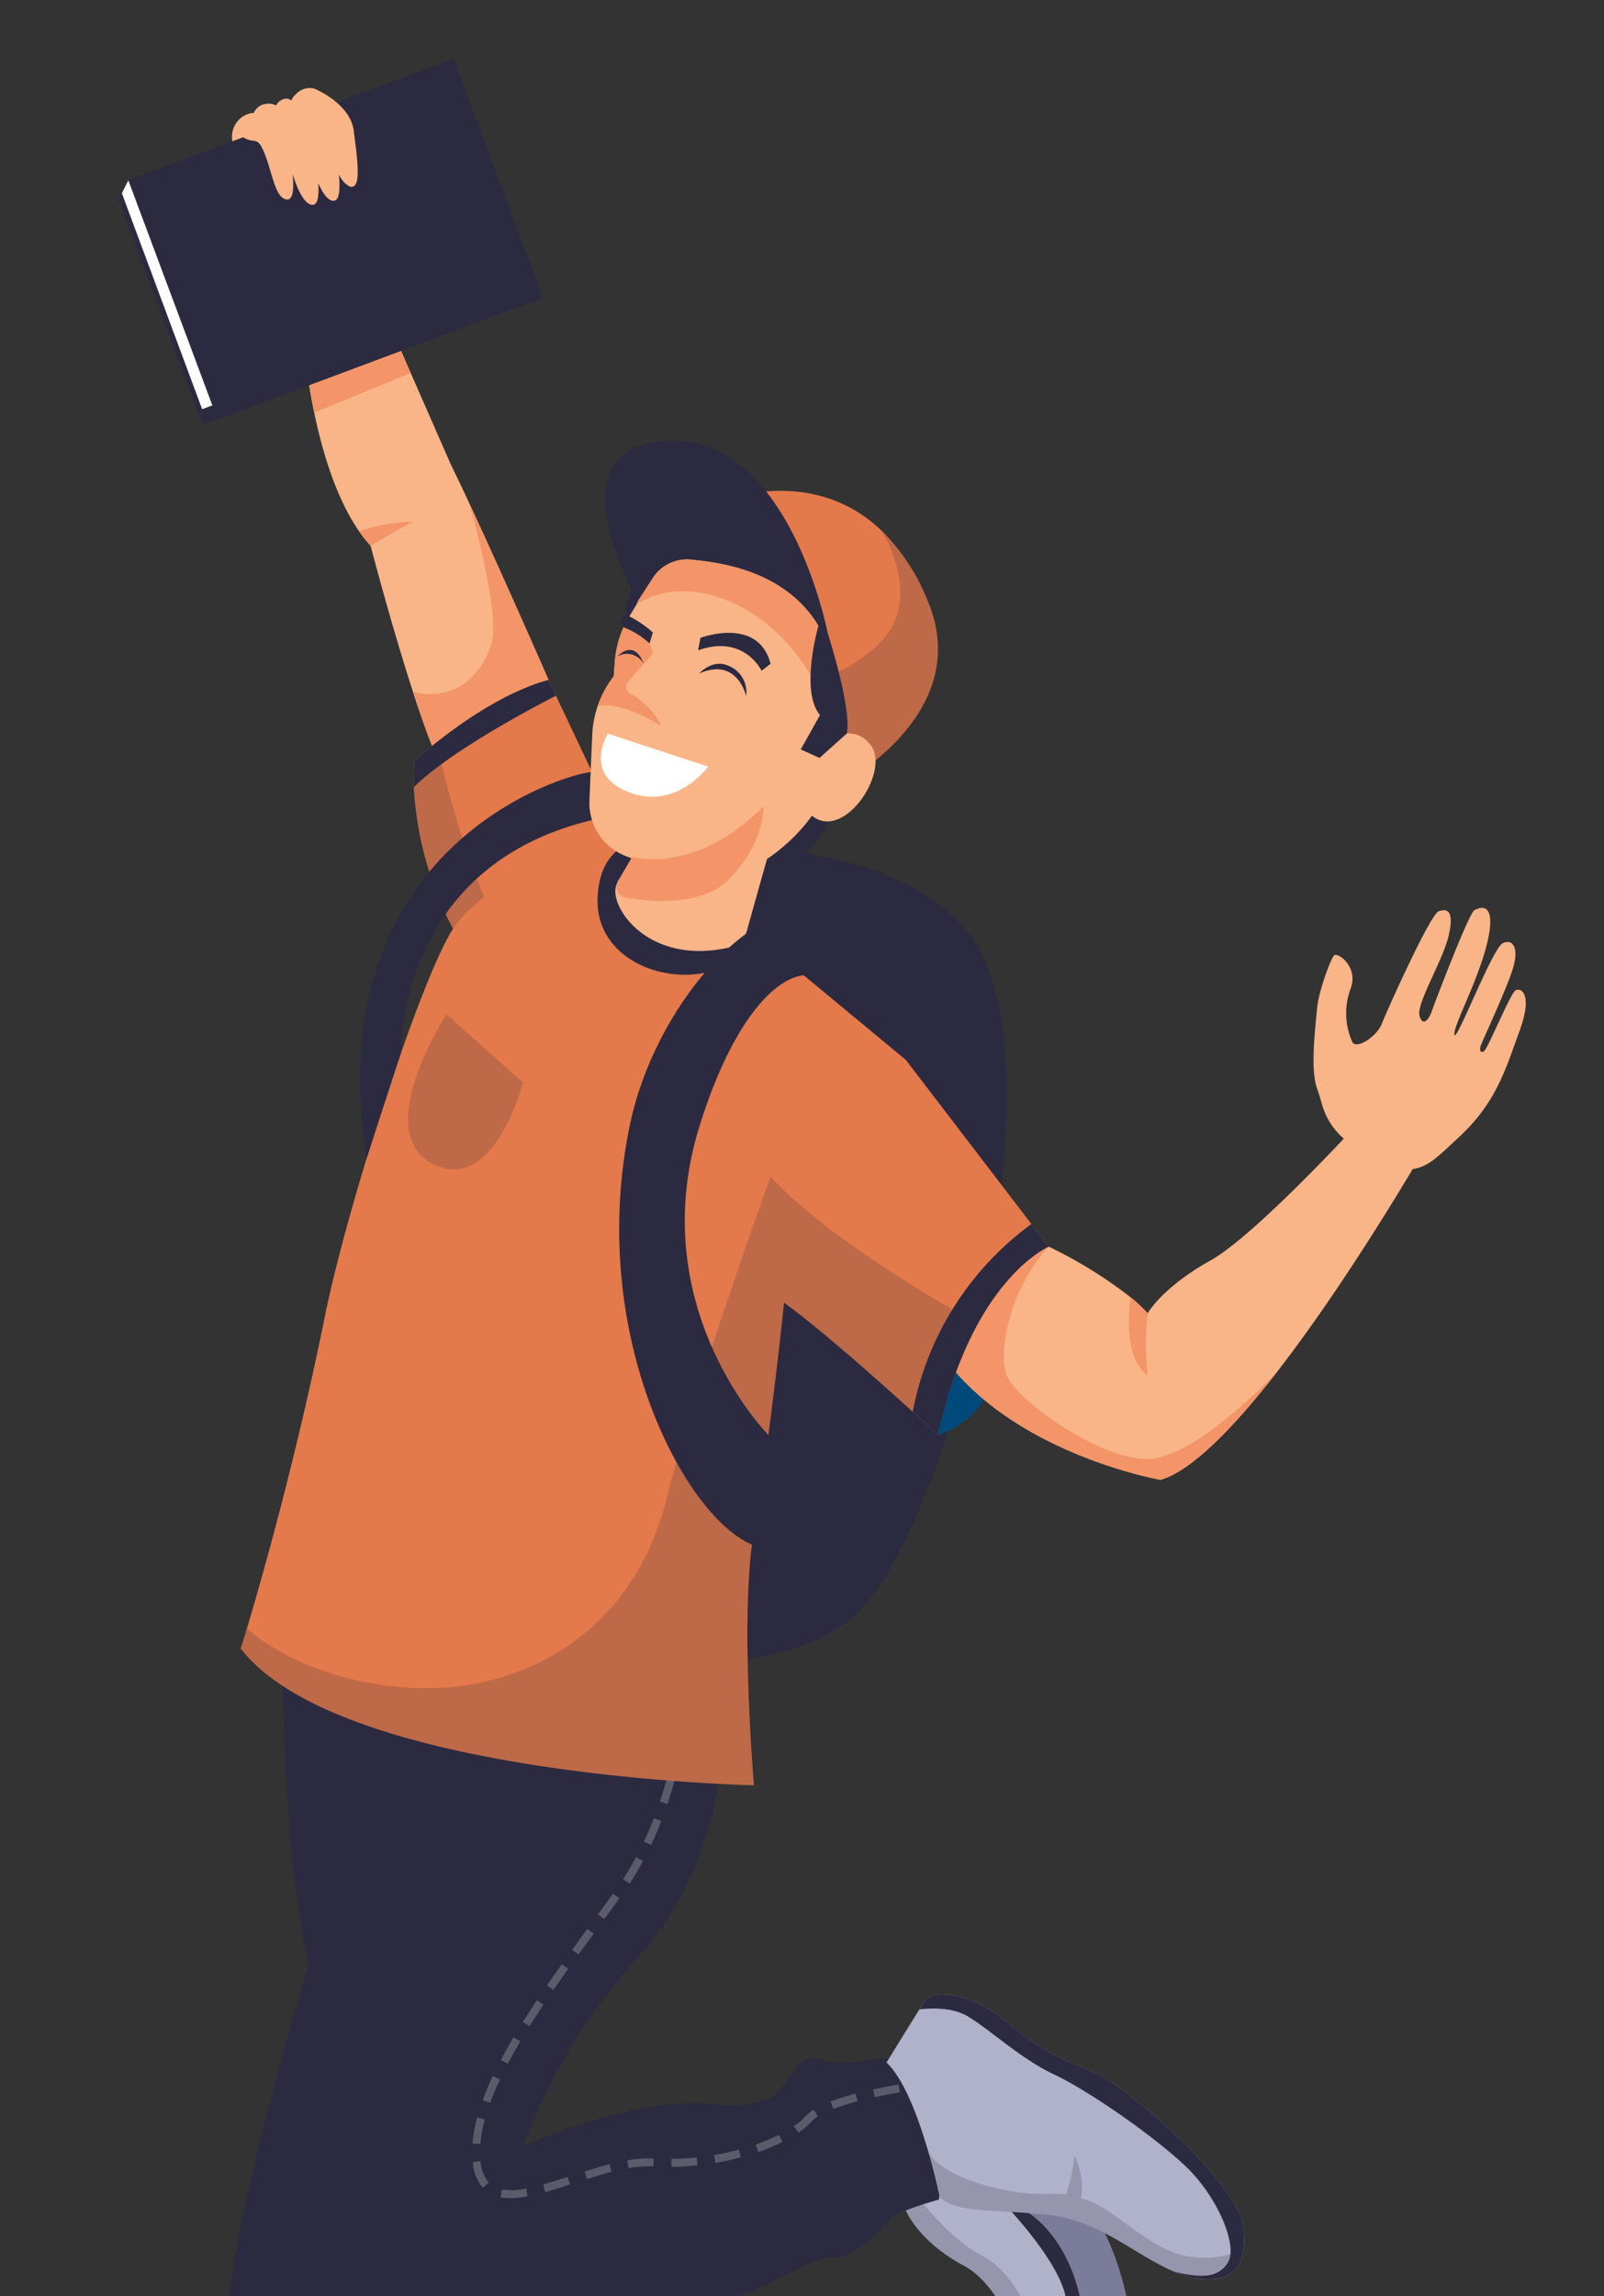 <svg xmlns="http://www.w3.org/2000/svg" xmlns:xlink="http://www.w3.org/1999/xlink" width="246" height="352" viewBox="0 0 246 352">
  <rect x="0" y="0" width="246" height="352" fill="#333333" stroke="none"/>
  <defs>
    <clipPath id="clip-path">
      <rect id="Rectangle_17184" data-name="Rectangle 17184" width="246" height="352" rx="6" transform="translate(2172 4616)" fill="#ecfbff"/>
    </clipPath>
  </defs>
  <g id="Mask_Group_249" data-name="Mask Group 249" transform="translate(-2172 -4616)" clip-path="url(#clip-path)">
    <g id="Group_40669" data-name="Group 40669" transform="translate(1906.085 4530.564)">
      <g id="Group_40661" data-name="Group 40661" transform="translate(403.949 419.269)">
        <path id="Path_98016" data-name="Path 98016" d="M409.412,402.069s7.422-1.31,6.985-11.132-3.71-23.354-10.259-27.283S394.81,365.4,394.81,365.4Z" transform="translate(-380.161 -361.708)" fill="#7b7b9a"/>
        <path id="Path_98017" data-name="Path 98017" d="M382.754,363.753c.219,3.274,3.274,8.073,9.823,11.567s10.041,15.935,12.985,21.39a11.719,11.719,0,0,0,4.017,4.6,5.153,5.153,0,0,0,2.426.858s.036-.861.043-2.351a110.989,110.989,0,0,0-1.4-18.168c-1.791-10.694-8.129-14.405-8.129-14.405-1.155-1.972-3.647-3.376-6.486-4.263-4.642-1.451-10.208-1.516-12.365-.423C383.058,362.863,382.722,363.265,382.754,363.753Z" transform="translate(-382.752 -361.807)" fill="#b0b1ca"/>
        <path id="Path_98018" data-name="Path 98018" d="M405.776,379.7c1.548,6.551,2.249,17.362,1.453,21.406a5.154,5.154,0,0,0,2.426.858,110.279,110.279,0,0,0-1.356-20.519c-1.791-10.694-8.129-14.405-8.129-14.405-1.155-1.972-3.647-3.376-6.486-4.263C397.437,366.532,404.463,374.151,405.776,379.7Z" transform="translate(-380.403 -361.599)" fill="#2c2a40"/>
        <path id="Path_98019" data-name="Path 98019" d="M382.754,363.621c.219,3.274,3.274,8.073,9.823,11.567s10.041,15.935,12.985,21.39a11.72,11.72,0,0,0,4.017,4.6,5.154,5.154,0,0,0,2.426.858s.036-.861.043-2.351a1.109,1.109,0,0,0-.481-.268c-2.181-.547-5.127-1.389-6.875-9.495s-4.692-13.97-9.711-16.479c-4.581-2.288-10.334-9.723-11.312-11.017C383.058,362.73,382.722,363.132,382.754,363.621Z" transform="translate(-382.752 -361.674)" fill="#2c2a40" opacity="0.2"/>
      </g>
      <path id="Path_98020" data-name="Path 98020" d="M341.5,194.8s50.547-7.592,64.269,13.872-4.711,93.207-19.586,104.071-39.589,5.231-48.839-1.6S323.806,205.159,341.5,194.8Z" transform="translate(9.713 21.289)" fill="#2c2a40"/>
      <path id="Path_98021" data-name="Path 98021" d="M387.657,270.3a13.1,13.1,0,0,0,8.7-9.058l-7.639-3.384S385.725,265.606,387.657,270.3Z" transform="translate(22.111 35.122)" fill="#00497b"/>
      <path id="Path_98022" data-name="Path 98022" d="M387.543,263.726c10.476,15.935,34.126,20.08,34.126,20.08,4.895-1.431,11.42-8.241,17.873-16.547h0C451.8,251.471,463.8,230.274,463.8,230.274L453.974,227s-17.245,19.045-24.663,23.189-9.606,8.078-9.606,8.078a26.052,26.052,0,0,0-2.629-2.455,69.056,69.056,0,0,0-12.543-7.754C396.128,245.708,387.543,263.726,387.543,263.726Z" transform="translate(22.227 28.491)" fill="#f9b587"/>
      <path id="Path_98023" data-name="Path 98023" d="M387.543,260.038c10.476,15.935,34.126,20.08,34.126,20.08,4.895-1.431,11.42-8.241,17.873-16.547,0,0-11.525,12.245-18.856,13.273s-21.209-8.948-22.611-12.769.668-13.541,6.457-19.7C396.128,242.021,387.543,260.038,387.543,260.038Z" transform="translate(22.227 32.178)" fill="#f39568"/>
      <path id="Path_98024" data-name="Path 98024" d="M304.8,291.644s-.552,32.211,3.97,52.55,23.839-33.3,23.839-33.3S315.3,295.693,304.8,291.644Z" transform="translate(4.44 42.384)" fill="#2c2a40"/>
      <path id="Path_98025" data-name="Path 98025" d="M373.859,309.568s-.419,18.99-12.861,32.414a91.4,91.4,0,0,0-17.785,29.139s18.623-8.512,30.646-6.22c0,0,6.292.327,8.585-2.291s2.946-5.731,6.547-4.748,8.677-.164,9.987-.327,9.659,13.1,8.021,21.773c0,0-6.547,1.8-7.366,2.946s-5.566,6.058-8.513,5.894-10.8,4.42-10.8,4.42-40.493,15.408-44.2,18.008c-6.243,4.38-35.688,9.168-38.308-7.367s23.082-95.112,26.685-103.624S369.531,299.255,373.859,309.568Z" transform="translate(2.901 43.327)" fill="#2c2a40"/>
      <g id="Group_40662" data-name="Group 40662" transform="translate(338.376 351.394)">
        <path id="Path_98026" data-name="Path 98026" d="M330.067,352.683l1.141.417c.414-1.135.922-2.342,1.509-3.59l-1.1-.518C331.016,350.273,330.493,351.514,330.067,352.683Z" transform="translate(-328.502 -296.685)" fill="#5b5b6c"/>
        <path id="Path_98027" data-name="Path 98027" d="M379.343,350.808l.26,1.186c1.2-.264,2.5-.516,3.857-.753l-.209-1.2C381.877,350.283,380.562,350.541,379.343,350.808Z" transform="translate(-317.912 -296.459)" fill="#5b5b6c"/>
        <path id="Path_98028" data-name="Path 98028" d="M330.017,359.727l-1.208.135.017.136a6.627,6.627,0,0,0,1.544,3.826l.892-.825a5.569,5.569,0,0,1-1.231-3.155Z" transform="translate(-328.773 -294.378)" fill="#5b5b6c"/>
        <path id="Path_98029" data-name="Path 98029" d="M337.7,362.872l.327,1.17c1.248-.348,2.561-.769,3.8-1.171l-.374-1.155C340.224,362.112,338.924,362.53,337.7,362.872Z" transform="translate(-326.862 -293.951)" fill="#5b5b6c"/>
        <path id="Path_98030" data-name="Path 98030" d="M337.291,339.423c-.768,1.153-1.493,2.274-2.155,3.331l1.03.645c.656-1.047,1.374-2.159,2.136-3.3Z" transform="translate(-327.413 -298.741)" fill="#5b5b6c"/>
        <path id="Path_98031" data-name="Path 98031" d="M335.349,344.717,334.3,344.1c-.708,1.2-1.362,2.367-1.944,3.472l1.075.566C334.006,347.051,334.65,345.9,335.349,344.717Z" transform="translate(-328.01 -297.736)" fill="#5b5b6c"/>
        <path id="Path_98032" data-name="Path 98032" d="M355.9,306.146l-1.2-.208c-.222,1.282-.482,2.574-.775,3.842l1.185.272C355.4,308.764,355.67,307.449,355.9,306.146Z" transform="translate(-323.375 -305.938)" fill="#5b5b6c"/>
        <path id="Path_98033" data-name="Path 98033" d="M341.44,335.585l-.99-.7c-.827,1.162-1.571,2.223-2.273,3.245l1,.689C339.877,337.8,340.617,336.743,341.44,335.585Z" transform="translate(-326.759 -299.717)" fill="#5b5b6c"/>
        <path id="Path_98034" data-name="Path 98034" d="M343.687,330.42q-1.155,1.58-2.325,3.2l.985.712q1.163-1.611,2.32-3.19Z" transform="translate(-326.075 -300.676)" fill="#5b5b6c"/>
        <path id="Path_98035" data-name="Path 98035" d="M330.668,354.53l-1.172-.317a21.993,21.993,0,0,0-.717,3.99l1.211.095A20.824,20.824,0,0,1,330.668,354.53Z" transform="translate(-328.779 -295.563)" fill="#5b5b6c"/>
        <path id="Path_98036" data-name="Path 98036" d="M332.549,363.325l-.228,1.193a7.944,7.944,0,0,0,1.5.132,14.465,14.465,0,0,0,2.646-.276l-.224-1.194A10.13,10.13,0,0,1,332.549,363.325Z" transform="translate(-328.018 -293.636)" fill="#5b5b6c"/>
        <path id="Path_98037" data-name="Path 98037" d="M359.281,359.106l.2,1.2c1.323-.225,2.639-.512,3.913-.853l-.315-1.172C361.846,358.609,360.566,358.889,359.281,359.106Z" transform="translate(-322.224 -294.689)" fill="#5b5b6c"/>
        <path id="Path_98038" data-name="Path 98038" d="M364.527,357.893l.4,1.148a31.14,31.14,0,0,0,3.715-1.551L368.1,356.4A29.985,29.985,0,0,1,364.527,357.893Z" transform="translate(-321.096 -295.092)" fill="#5b5b6c"/>
        <path id="Path_98039" data-name="Path 98039" d="M342.932,361.219l.367,1.158c1.516-.48,2.676-.818,3.76-1.093l-.3-1.177C345.652,360.388,344.471,360.732,342.932,361.219Z" transform="translate(-325.737 -294.296)" fill="#5b5b6c"/>
        <path id="Path_98040" data-name="Path 98040" d="M353.886,359.481l.011,1.215c1.318-.012,2.663-.087,4-.227l-.125-1.208C356.473,359.4,355.165,359.47,353.886,359.481Z" transform="translate(-323.383 -294.478)" fill="#5b5b6c"/>
        <path id="Path_98041" data-name="Path 98041" d="M373.975,352.421l.44,1.132a35.849,35.849,0,0,1,3.7-1.174l-.311-1.175A37.009,37.009,0,0,0,373.975,352.421Z" transform="translate(-319.066 -296.209)" fill="#5b5b6c"/>
        <path id="Path_98042" data-name="Path 98042" d="M371.169,354.226a10.522,10.522,0,0,1-1.818,1.527l.686,1a11.734,11.734,0,0,0,2.027-1.708,4.892,4.892,0,0,1,.989-.791l-.65-1.028A6.085,6.085,0,0,0,371.169,354.226Z" transform="translate(-320.059 -295.774)" fill="#5b5b6c"/>
        <path id="Path_98043" data-name="Path 98043" d="M353.581,311.265c-.345,1.272-.728,2.532-1.137,3.746l1.152.388c.417-1.236.807-2.52,1.158-3.815Z" transform="translate(-323.693 -304.793)" fill="#5b5b6c"/>
        <path id="Path_98044" data-name="Path 98044" d="M344.606,329.168l.98.717c.793-1.085,1.573-2.152,2.328-3.2l-.984-.712Q345.8,327.541,344.606,329.168Z" transform="translate(-325.378 -301.632)" fill="#5b5b6c"/>
        <path id="Path_98045" data-name="Path 98045" d="M350.844,321.963l-1.069-.575c-.626,1.164-1.294,2.291-1.985,3.353l1.017.663C349.518,324.315,350.2,323.157,350.844,321.963Z" transform="translate(-324.693 -302.617)" fill="#5b5b6c"/>
        <path id="Path_98046" data-name="Path 98046" d="M350.423,320.037l1.1.518c.554-1.177,1.081-2.413,1.57-3.671l-1.133-.439C351.48,317.677,350.964,318.885,350.423,320.037Z" transform="translate(-324.127 -303.68)" fill="#5b5b6c"/>
        <path id="Path_98047" data-name="Path 98047" d="M348.321,359.678l.2,1.2a17.2,17.2,0,0,1,3.8-.275l.062-1.212A18.339,18.339,0,0,0,348.321,359.678Z" transform="translate(-324.579 -294.455)" fill="#5b5b6c"/>
      </g>
      <path id="Path_98048" data-name="Path 98048" d="M303.569,114.72l4.937,21.044.029.13a84.039,84.039,0,0,0,1.389,9.044c1.186,5.733,3.291,13.02,6.889,18.2a20.66,20.66,0,0,0,1.762,2.223s3.127,12.012,6.5,22.387h0c1.985,6.113,4.051,11.66,5.615,13.844,0,0,19.953-3.749,15.172-15.68,0,0-6.787-15.556-12.133-27.022l0-.009c-1.034-2.221-2.017-4.286-2.884-6.058l-6.116-13.958-2.93-6.688-8.892-20.3Z" transform="translate(4.179 3.749)" fill="#f9b587"/>
      <path id="Path_98049" data-name="Path 98049" d="M321.269,179.433c1.985,6.113,4.051,11.66,5.615,13.844,0,0,19.953-3.749,15.172-15.68,0,0-6.787-15.556-12.133-27.022.128.446,4.8,16.836,3.4,21.443C331.907,176.69,327.762,181.09,321.269,179.433Z" transform="translate(7.983 12.065)" fill="#f39568"/>
      <path id="Path_98050" data-name="Path 98050" d="M321.372,189.272a53.306,53.306,0,0,0,8.005,25.165c2.5,2.629,5.615,2.619,8.8,1.248,8.11-3.481,16.688-15.745,16.688-15.745l-11.685-24.7-1.147-2.419c-6.6,1.8-13.285,6.5-17.166,9.574-2.1,1.663-3.375,2.851-3.375,2.851A29.41,29.41,0,0,0,321.372,189.272Z" transform="translate(8.001 16.845)" fill="#e4794b"/>
      <path id="Path_98051" data-name="Path 98051" d="M321.372,187.578a53.306,53.306,0,0,0,8.005,25.165c2.5,2.629,5.615,2.619,8.8,1.248-7-6.954-11.793-26.418-13.309-33.294-2.1,1.663-3.375,2.851-3.375,2.851A29.41,29.41,0,0,0,321.372,187.578Z" transform="translate(8.001 18.539)" fill="#2c2a40" opacity="0.2"/>
      <path id="Path_98052" data-name="Path 98052" d="M321.372,189.272c5.465-5.425,17.969-12.062,21.813-14.036l-1.147-2.419c-10.169,2.776-20.541,12.425-20.541,12.425A29.41,29.41,0,0,0,321.372,189.272Z" transform="translate(8.001 16.845)" fill="#2c2a40"/>
      <path id="Path_98053" data-name="Path 98053" d="M299.527,317.175c15.2,19.688,78.706,20.954,78.706,20.954s-2.25-26.058,0-38.961c2.475-14.187,4.619-35.033,4.619-35.033,5.809,4.247,14.681,12.15,19.734,16.74,2.351,2.138,3.873,3.56,3.873,3.56a62.714,62.714,0,0,1,6.1-17.022c5.213-9.456,10.891-11.849,10.891-11.849l-2.659-3.473-19.275-25.172L380.8,209.758l-3.565-2.952-16.3-10.441-6.672-4.277s-17.251,7.219-22.163,14.718S315.91,249.045,312.46,266.1c-4.476,22.12-9.848,40.844-11.986,47.982l-.007.013C299.871,316.087,299.527,317.175,299.527,317.175Z" transform="translate(3.31 20.987)" fill="#e4794b"/>
      <path id="Path_98054" data-name="Path 98054" d="M299.527,307.847c15.2,19.688,78.706,20.954,78.706,20.954s-2.25-26.058,0-38.961c2.475-14.187,4.619-35.033,4.619-35.033,5.809,4.247,14.681,12.15,19.734,16.74,2.351,2.138,3.873,3.56,3.873,3.56a62.714,62.714,0,0,1,6.1-17.022s-22.259-12.061-31.77-22.6c0,0-11.86,32.8-15.943,49.331-5.284,21.391-23.206,30.123-39.653,29.029s-24.719-9.1-24.719-9.1l-.007.013C299.871,306.76,299.527,307.847,299.527,307.847Z" transform="translate(3.31 30.315)" fill="#2c2a40" opacity="0.2"/>
      <path id="Path_98055" data-name="Path 98055" d="M360.988,213.432c3.765-.741,5.679-2.837,8.537-5.161l-1.966-1.628-17.385-13.8c-2.306,1.464-5.185,2.9-5.585,8.758C343.983,210.441,353.3,214.943,360.988,213.432Z" transform="translate(12.989 21.149)" fill="#2c2a40"/>
      <path id="Path_98056" data-name="Path 98056" d="M384.355,270.26c2.351,2.138,3.873,3.56,3.873,3.56,5.206-23.9,16.989-28.871,16.989-28.871l-2.659-3.473A46.376,46.376,0,0,0,384.355,270.26Z" transform="translate(21.541 31.601)" fill="#2c2a40"/>
      <g id="Group_40665" data-name="Group 40665" transform="translate(356.3 152.966)">
        <path id="Path_98057" data-name="Path 98057" d="M376.116,187.568s.34,9.486-10.593,11.431C365.523,199,368.258,186.586,376.116,187.568Z" transform="translate(-338.806 -132.962)" fill="#2c2a40"/>
        <path id="Path_98058" data-name="Path 98058" d="M360.392,175.521c6.6,10.615,17.277,19.547,17.277,19.547s22.781-11,15.293-29.074a31.477,31.477,0,0,0-7.151-10.945v0h0c-11.395-10.88-26.58-3.85-26.58-3.85C352.6,158.063,355.272,167.3,360.392,175.521Z" transform="translate(-341.005 -141.248)" fill="#e4794b"/>
        <path id="Path_98059" data-name="Path 98059" d="M380.411,153.968l0,0v0Z" transform="translate(-335.607 -140.171)" fill="#3e86aa"/>
        <path id="Path_98060" data-name="Path 98060" d="M359.49,174.444c6.6,10.615,17.277,19.547,17.277,19.547s22.781-11,15.293-29.074a31.476,31.476,0,0,0-7.151-10.945c.131.21,6.415,10.271,0,16.966C378.421,177.706,367.188,180.131,359.49,174.444Z" transform="translate(-340.103 -140.171)" fill="#2c2a40" opacity="0.2"/>
        <path id="Path_98061" data-name="Path 98061" d="M379.643,172.063s-5.956-30.8-25.012-29.4c-17.843,1.31-3.94,24.924-3.94,24.924S376.449,174.937,379.643,172.063Z" transform="translate(-343.102 -142.612)" fill="#2c2a40"/>
        <path id="Path_98062" data-name="Path 98062" d="M355.541,157.884s-8.174,1.628-7.41,9.158C348.131,167.042,355.055,162.938,355.541,157.884Z" transform="translate(-342.555 -139.33)" fill="#2c2a40"/>
        <g id="Group_40664" data-name="Group 40664" transform="translate(0 18.232)">
          <g id="Group_40663" data-name="Group 40663">
            <path id="Path_98063" data-name="Path 98063" d="M370.07,198.3l-2.995,10.661a3.794,3.794,0,0,1-2.887,2.919c-12.51,2.752-18.469-6.421-17.211-9.638,1.617-.575,29.467-9.484,34.533-20.186A27.889,27.889,0,0,1,370.07,198.3Z" transform="translate(-342.827 -152.367)" fill="#f9b587"/>
            <path id="Path_98064" data-name="Path 98064" d="M349.113,203.087a29.549,29.549,0,0,0,15.518,1.9c11.08-1.967,16.849-15.081,16.849-15.081s1.85-8.908-.638-17.139a20.624,20.624,0,0,0-3.1-6.361c-5.212-7.047-13.876-8.3-18.643-8.758a6.226,6.226,0,0,0-5.906,2.94L351.1,164l-1.395,2.279a15.39,15.39,0,0,0-.812,1.505,15.724,15.724,0,0,0-1.454,5.517l-.163,2.233a15.758,15.758,0,0,0-3.3,8.975l-.433,10.058A8.722,8.722,0,0,0,349.113,203.087Z" transform="translate(-343.532 -157.619)" fill="#f9b587"/>
            <path id="Path_98065" data-name="Path 98065" d="M357.622,167.645s8.865-3.351,10.758,3.984l-1.385,1.061s-2.68-5.654-9.733-3.132Z" transform="translate(-340.582 -155.628)" fill="#2c2a40"/>
            <path id="Path_98066" data-name="Path 98066" d="M347.05,173.741a15.6,15.6,0,0,0-2.466,4.56c1.746-.363,4.773.019,9.853,3.11,0,0-1.87-3.618-4.738-4.933a1.261,1.261,0,0,1-.417-1.984l3.775-4.239a3.681,3.681,0,0,0-1.217-2.149,23.114,23.114,0,0,0-3.172-2.114,15.666,15.666,0,0,0-1.452,5.517Z" transform="translate(-343.306 -155.819)" fill="#f39568"/>
            <path id="Path_98067" data-name="Path 98067" d="M348.959,164.887a17.092,17.092,0,0,1,3.459,2.387l-.511,1.7a12.122,12.122,0,0,0-3.684-2.365,1.011,1.011,0,0,1-.609-1.353l.01-.017A.972.972,0,0,1,348.959,164.887Z" transform="translate(-342.675 -156.084)" fill="#2c2a40"/>
            <path id="Path_98068" data-name="Path 98068" d="M346.07,179.6l15.375,5.05s-5.176,7.23-12.939,3.6C342.418,185.4,346.07,179.6,346.07,179.6Z" transform="translate(-343.22 -152.894)" fill="#fff"/>
            <path id="Path_98069" data-name="Path 98069" d="M349.369,196.511s9.654,2.859,20.145-7.738c0,0,.228,5.694-5.4,11.278-4.1,4.064-11.833,3.391-15.742,2.724a1.7,1.7,0,0,1-1.188-2.542Z" transform="translate(-342.798 -150.923)" fill="#f39568"/>
            <path id="Path_98070" data-name="Path 98070" d="M372.983,181.368s5.1-4.088,8.114.069-4.53,15.27-9.43,10.429S372.983,181.368,372.983,181.368Z" transform="translate(-337.89 -152.901)" fill="#f9b587"/>
          </g>
          <path id="Path_98071" data-name="Path 98071" d="M357.386,172.283s2.014-2.256,4.378-1.238a4.347,4.347,0,0,1,2.838,4.683S363.269,169.674,357.386,172.283Z" transform="translate(-340.555 -154.79)" fill="#2c2a40"/>
          <path id="Path_98072" data-name="Path 98072" d="M351.066,171.113s-1.137-3.856-4.04-1.047A2.891,2.891,0,0,1,351.066,171.113Z" transform="translate(-342.781 -155.164)" fill="#2c2a40"/>
          <path id="Path_98073" data-name="Path 98073" d="M349.715,163.948c.006.114-.264.543-.258.661,0,0,4.976-4.166,13.738-.784S376.248,175.5,376.248,175.5l3.32-2.734a20.624,20.624,0,0,0-3.1-6.361c-5.212-7.047-13.876-8.3-18.643-8.758a6.226,6.226,0,0,0-5.906,2.94Z" transform="translate(-342.259 -157.619)" fill="#f39568"/>
        </g>
        <path id="Path_98074" data-name="Path 98074" d="M370.221,184.944l2.878,1.31,4.2-3.765c.661-3.618-2.272-13.277-2.96-15.45-.371-.354-.978-.7-1.407-1.048,0,0-2.889,9.993.238,13.693Z" transform="translate(-337.797 -137.588)" fill="#2c2a40"/>
      </g>
      <path id="Path_98075" data-name="Path 98075" d="M307.633,132.173l.029.13a84.03,84.03,0,0,0,1.389,9.044l14.8-6.071-2.93-6.688Z" transform="translate(5.053 7.34)" fill="#f39568"/>
      <path id="Path_98076" data-name="Path 98076" d="M326.549,215.022l11.714,10.46s-4.19,16.437-13.155,12.769C314.3,233.831,326.549,215.022,326.549,215.022Z" transform="translate(7.851 25.916)" fill="#2c2a40" opacity="0.2"/>
      <g id="Group_40667" data-name="Group 40667" transform="translate(284.124 94.436)">
        <g id="Group_40666" data-name="Group 40666" transform="translate(0 0)">
          <rect id="Rectangle_17182" data-name="Rectangle 17182" width="55.657" height="36.853" transform="matrix(-0.937, 0.35, -0.35, -0.937, 65.032, 36.663)" fill="#2c2a40"/>
          <path id="Path_98077" data-name="Path 98077" d="M284.124,112.747l12.89,34.526,52.141-19.467-1.963-.557L285.6,109.758l-1,2.013v0Z" transform="translate(-284.124 -91.143)" fill="#2c2a40"/>
          <path id="Path_98078" data-name="Path 98078" d="M284.521,111.771l12.31,33.1,1.579-.589,18.717-26.512-31.607-8.015Z" transform="translate(-284.038 -91.143)" fill="#fff"/>
          <rect id="Rectangle_17183" data-name="Rectangle 17183" width="53.224" height="36.854" transform="matrix(-0.937, 0.35, -0.35, -0.937, 64.234, 34.526)" fill="#2c2a40"/>
        </g>
        <path id="Path_98079" data-name="Path 98079" d="M299.394,103.107l.007-.009a3.4,3.4,0,0,1,2.374-1.147,2.227,2.227,0,0,1,1.851-1.375,2.361,2.361,0,0,1,1.544.234c.411-.791,1.445-1.261,2.008-.948,0,0,.137.058.371.166a1.865,1.865,0,0,1,.634-.894h0a2.864,2.864,0,0,1,2.871-.9s5.519,2.228,6.045,6.483,1.306,9.209-.666,8.5a3.694,3.694,0,0,1-1.612-1.862c.213,2.554.089,4.464-1.187,4.007-.709-.254-1.406-1.3-1.977-2.645.123,2.166-.092,3.671-1.239,3.26-1.036-.371-2.042-2.43-2.675-4.639.192,2.465.044,4.274-1.2,3.828-1.526-.547-1.962-3.973-3.029-6.744-1.253-3.245-1.54-1.547-3.379-2.735l-1.651.616A3.711,3.711,0,0,1,299.394,103.107Z" transform="translate(-281.05 -93.646)" fill="#f9b587"/>
      </g>
      <path id="Path_98080" data-name="Path 98080" d="M440.953,237.965a10.847,10.847,0,0,1-4.727-6.339c-.209-.757-.454-1.56-.736-2.348-1.091-3.056-.217-9.6,0-12.223s2.074-7.639,2.619-8.185,3.82,1.781,2.51,5.146a10.774,10.774,0,0,0,.307,8.182c.676,1.076,3.731-.888,4.5-2.853s7.421-16.806,8.73-17.243,2.4-.108,1.528,3.71-5.02,10.477-4.475,12.333,1.527.328,1.855-.655,5.675-15.03,6.548-15.536,3.384-1.381,2.074,4.567-5.376,13.207-5.129,14.517,5.811-13.178,7.366-14,2.7.655,1.474,4.256-4.507,10.586-4.782,11.374c-.232.665-.1,1.225.471.9s4.035-8.832,4.828-9.323,2.757.409.628,6.22-3.546,10.961-9.331,16.309c-3.571,3.3-5.321,5.3-8.677,4.809C446.521,241.288,443.464,239.525,440.953,237.965Z" transform="translate(32.416 23.029)" fill="#f9b587"/>
      <path id="Path_98081" data-name="Path 98081" d="M387.53,221.482s1.426-15.736-10.929-19.01c-8.86-2.347-23.873,13.975-27.673,32.3-6.72,32.413,8.855,60.679,19.04,64.391,0,0,9.3-7.2,2.21-16.917,0,0-19.17-19.326-10.623-47.147,7.118-23.172,18.489-29.14,22.765-17.766Z" transform="translate(13.577 23.17)" fill="#2c2a40"/>
      <path id="Path_98082" data-name="Path 98082" d="M315.582,243.729l5.295-16.29s-.736-28.458,29.286-35.631a8.625,8.625,0,0,1-.4-3.006l.186-4.338C346.194,184.709,307.923,195.772,315.582,243.729Z" transform="translate(6.544 19.349)" fill="#2c2a40"/>
      <path id="Path_98083" data-name="Path 98083" d="M414.527,262.666a43.892,43.892,0,0,1,0-9.495,26.052,26.052,0,0,0-2.629-2.455C410.6,260.756,414.527,262.666,414.527,262.666Z" transform="translate(27.404 33.587)" fill="#f39568"/>
      <path id="Path_98084" data-name="Path 98084" d="M314.47,154.335a20.661,20.661,0,0,0,1.762,2.223s5.052-2.947,6.51-3.713A28.1,28.1,0,0,0,314.47,154.335Z" transform="translate(6.522 12.553)" fill="#f39568"/>
      <g id="Group_40668" data-name="Group 40668" transform="translate(401.879 391.182)">
        <path id="Path_98085" data-name="Path 98085" d="M381.048,349.127c2.71,2.56,4.9,8.548,6.328,13.4l.007.019c1.155,3.935,1.8,7.122,1.8,7.122,2.409,2.619,7.907,1.866,16.744,2.825,7.953.865,13.524,6.394,19.454,8.775h.006a16.178,16.178,0,0,0,1.988.667c3.526.927,6.011.347,7.364-1.358,1.225-1.542,1.522-4.01.821-7.124-1.474-6.562-18.008-20.967-22.754-22.885s-7.694-3.042-13.336-7.686-11.384-4.959-12.529-3.221c-.193.292-.485.753-.842,1.316C384.338,343.776,381.048,349.127,381.048,349.127Z" transform="translate(-381.048 -338.688)" fill="#b0b1ca"/>
        <path id="Path_98086" data-name="Path 98086" d="M385.206,340.977c1.87-.206,5.032-.3,7.282,1,3.382,1.965,8.185,6.548,13.312,8.949s14.953,9.167,20.084,13.97,8.146,12.359,6.657,14.841-4.2,2.4-8.045,1.526a16.176,16.176,0,0,0,1.988.667c6.711,1.762,9.659-1.922,8.185-8.483s-18.008-20.967-22.754-22.885-7.694-3.042-13.336-7.686-11.384-4.959-12.529-3.221C385.855,339.953,385.563,340.414,385.206,340.977Z" transform="translate(-380.154 -338.688)" fill="#2c2a40"/>
        <path id="Path_98087" data-name="Path 98087" d="M386.263,358.326c1.155,3.935,1.8,7.122,1.8,7.122,2.409,2.619,7.907,1.866,16.744,2.825,7.953.865,13.524,6.394,19.455,8.775h.006a16.18,16.18,0,0,0,1.988.667c3.526.927,6.011.347,7.364-1.358l.439-2.581a13.975,13.975,0,0,1-12.658-.982c-5.179-3.006-7.515-5.936-11.673-7.1.773-3.145-.988-6.548-.988-6.548a25,25,0,0,1-1.29,6.008,13.75,13.75,0,0,0-2.639-.114C398.056,365.373,387.513,362.121,386.263,358.326Z" transform="translate(-379.927 -334.468)" fill="#2c2a40" opacity="0.2"/>
      </g>
    </g>
  </g>
</svg>
